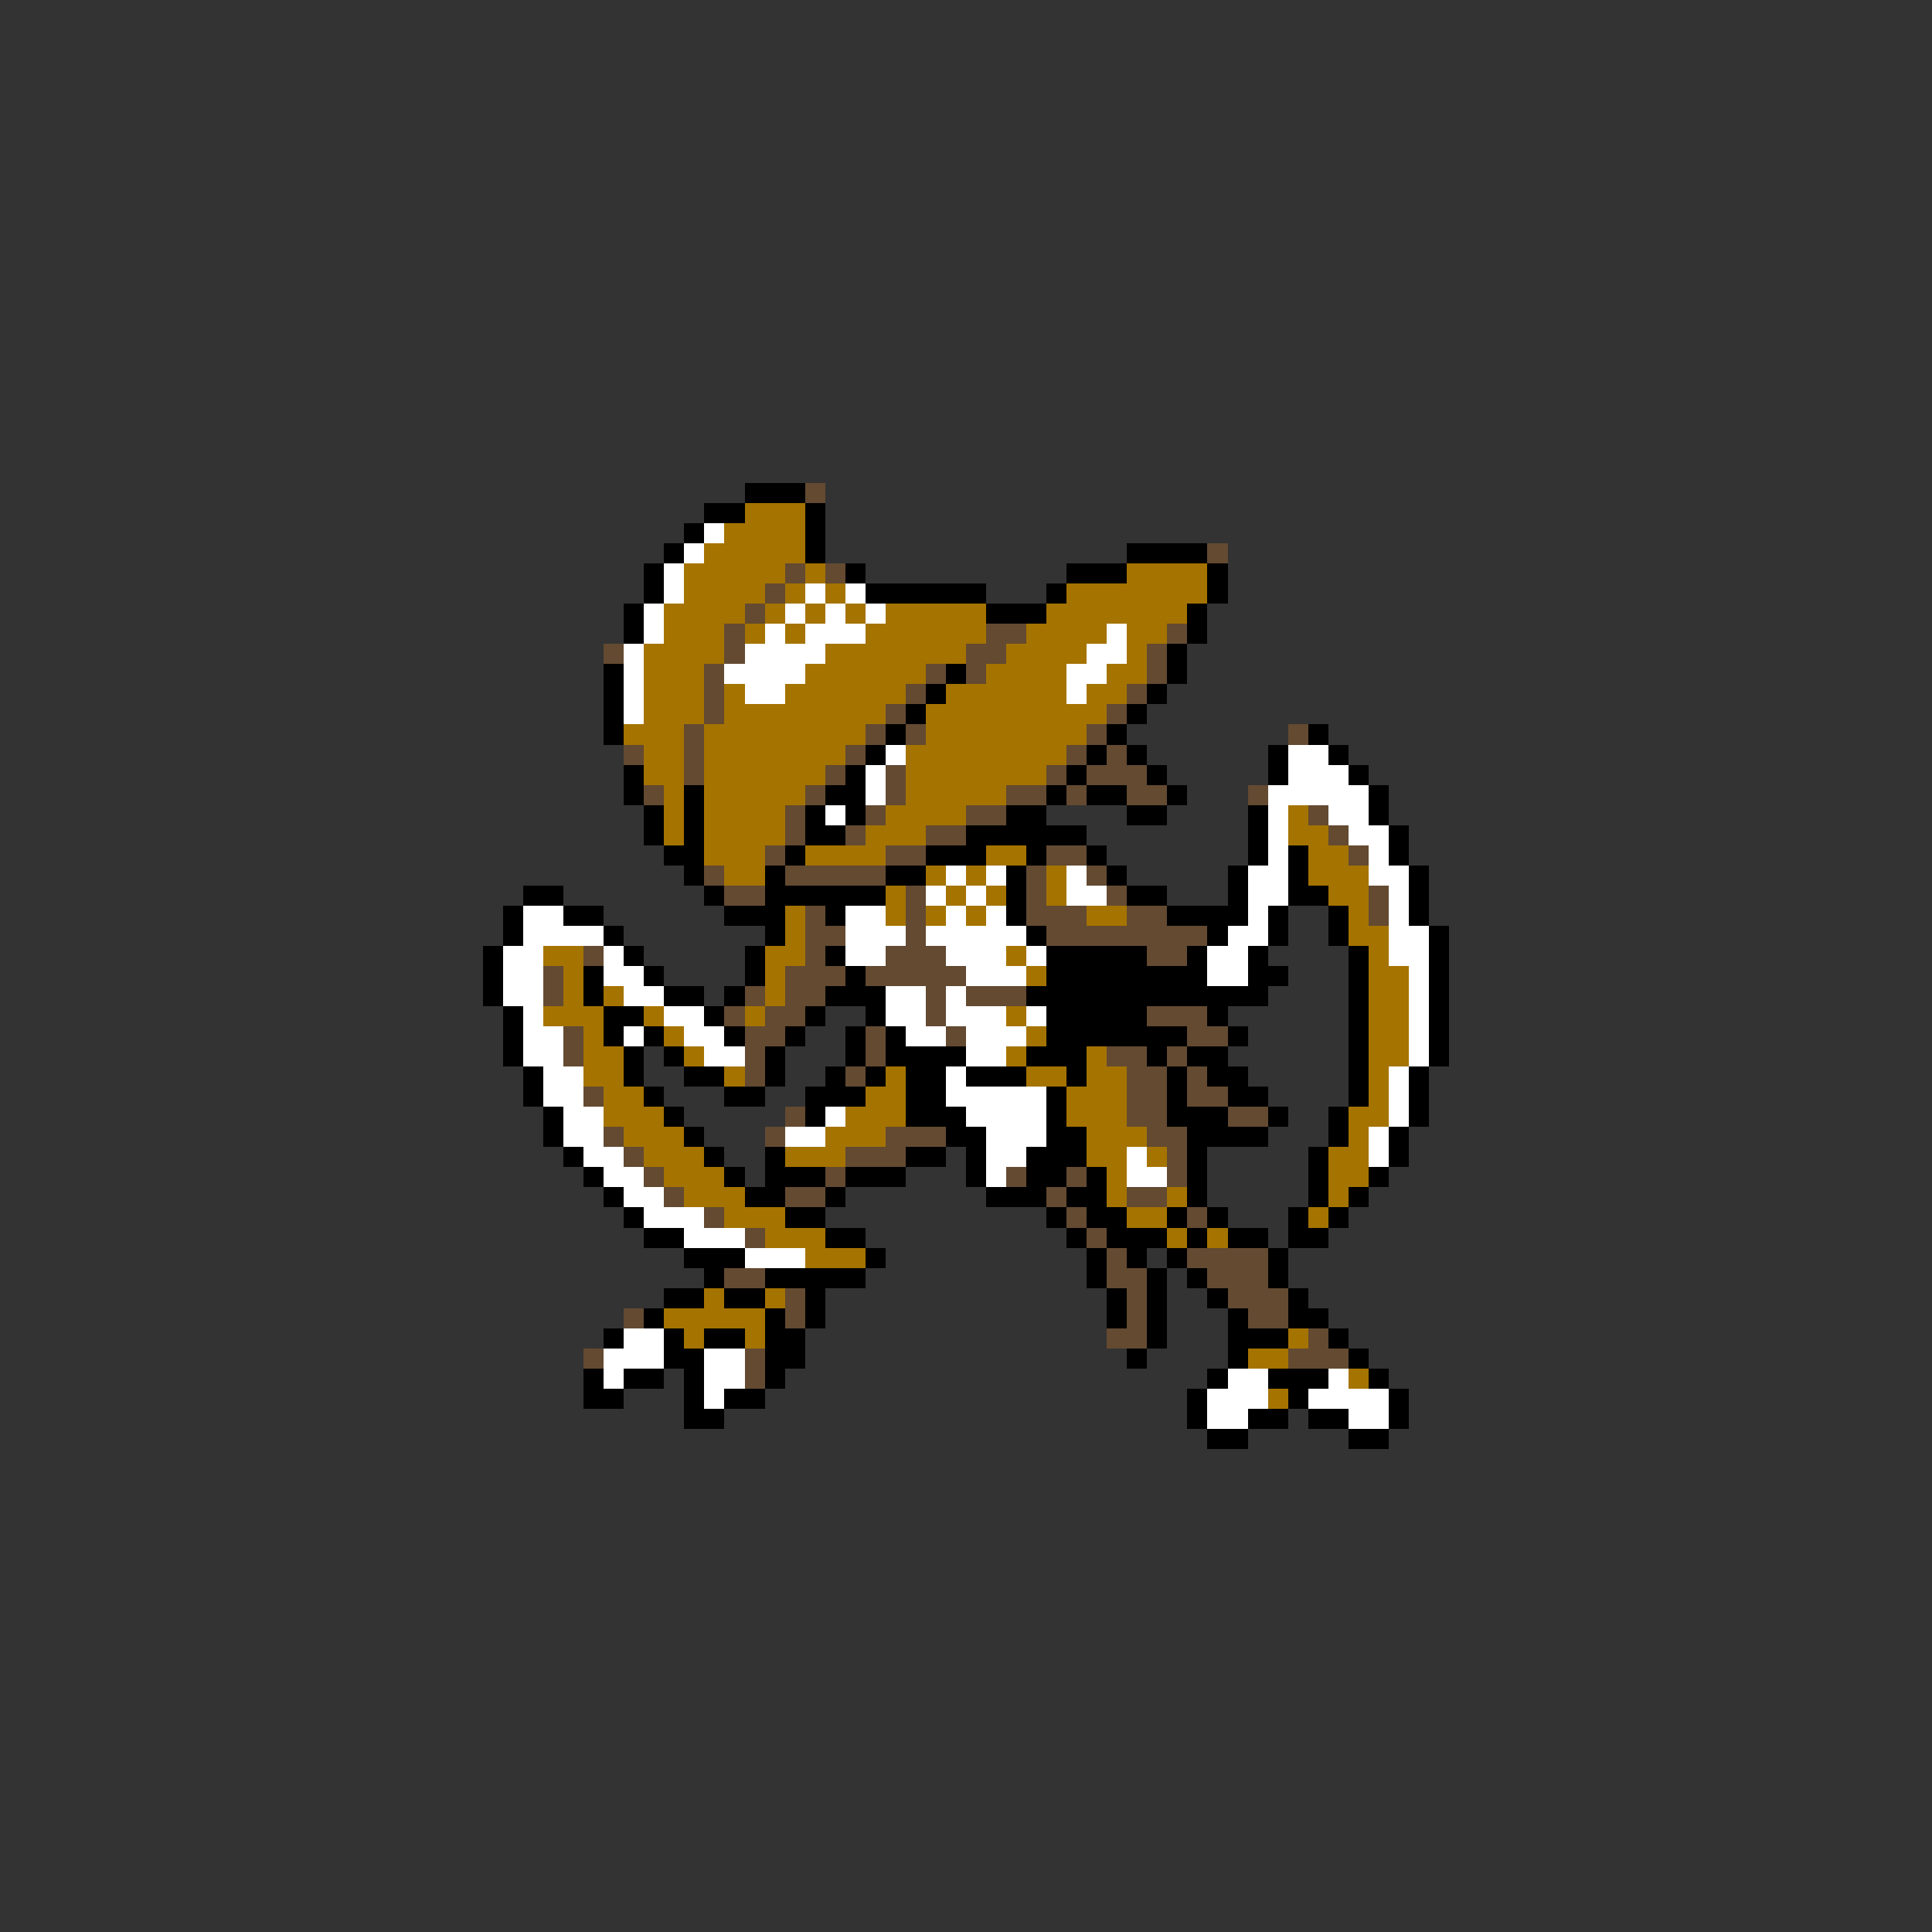 <svg xmlns="http://www.w3.org/2000/svg" viewBox="0 -0.5 96 96" shape-rendering="crispEdges">
<rect x="0" y="-0.5" width="96" height="96" fill="#333333" stroke="none"/>
<path stroke="#000000" d="M37 24h3M35 25h2M40 25h1M34 26h1M40 26h1M33 27h1M40 27h1M56 27h4M32 28h1M42 28h1M53 28h3M60 28h1M32 29h1M43 29h6M52 29h1M60 29h1M31 30h1M49 30h3M59 30h1M31 31h1M59 31h1M58 32h1M30 33h1M47 33h1M58 33h1M30 34h1M46 34h1M57 34h1M30 35h1M45 35h1M56 35h1M30 36h1M44 36h1M55 36h1M65 36h1M43 37h1M54 37h1M56 37h1M63 37h1M66 37h1M31 38h1M42 38h1M53 38h1M57 38h1M63 38h1M67 38h1M31 39h1M34 39h1M41 39h2M52 39h1M54 39h2M58 39h1M68 39h1M32 40h1M34 40h1M40 40h1M42 40h1M50 40h2M56 40h2M62 40h1M68 40h1M32 41h1M34 41h1M40 41h2M48 41h6M62 41h1M69 41h1M33 42h2M39 42h1M46 42h3M51 42h1M54 42h1M62 42h1M64 42h1M69 42h1M34 43h1M38 43h1M44 43h2M50 43h1M55 43h1M61 43h1M64 43h1M70 43h1M26 44h2M35 44h1M38 44h6M50 44h1M56 44h2M61 44h1M64 44h2M70 44h1M25 45h1M28 45h2M36 45h3M41 45h1M50 45h1M58 45h4M63 45h1M66 45h1M70 45h1M25 46h1M30 46h1M38 46h1M51 46h1M60 46h1M63 46h1M66 46h1M71 46h1M24 47h1M31 47h1M37 47h1M41 47h1M52 47h5M59 47h1M62 47h1M67 47h1M71 47h1M24 48h1M29 48h1M32 48h1M37 48h1M42 48h1M52 48h8M62 48h2M67 48h1M71 48h1M24 49h1M29 49h1M33 49h2M36 49h1M41 49h3M51 49h12M67 49h1M71 49h1M25 50h1M30 50h2M35 50h1M40 50h1M43 50h1M52 50h5M60 50h1M67 50h1M71 50h1M25 51h1M30 51h1M32 51h1M36 51h1M39 51h1M42 51h1M44 51h1M52 51h7M61 51h1M67 51h1M71 51h1M25 52h1M31 52h1M33 52h1M38 52h1M42 52h1M44 52h4M51 52h3M57 52h1M59 52h2M67 52h1M71 52h1M26 53h1M31 53h1M34 53h2M38 53h1M41 53h1M43 53h1M45 53h2M48 53h3M53 53h1M58 53h1M60 53h2M67 53h1M70 53h1M26 54h1M32 54h1M36 54h2M40 54h3M45 54h2M52 54h1M58 54h1M61 54h2M67 54h1M70 54h1M27 55h1M33 55h1M40 55h1M45 55h3M52 55h1M58 55h3M63 55h1M66 55h1M70 55h1M27 56h1M34 56h1M47 56h2M52 56h2M59 56h4M66 56h1M69 56h1M28 57h1M35 57h1M38 57h1M45 57h2M48 57h1M51 57h3M59 57h1M65 57h1M69 57h1M29 58h1M36 58h1M38 58h3M42 58h3M48 58h1M51 58h2M54 58h1M59 58h1M65 58h1M68 58h1M30 59h1M37 59h2M41 59h1M49 59h3M53 59h2M59 59h1M65 59h1M67 59h1M31 60h1M39 60h2M52 60h1M54 60h2M58 60h1M60 60h1M64 60h1M66 60h1M32 61h2M41 61h2M53 61h1M55 61h3M59 61h1M61 61h2M64 61h2M34 62h3M43 62h1M54 62h1M56 62h1M58 62h1M63 62h1M35 63h1M38 63h5M54 63h1M57 63h1M59 63h1M63 63h1M33 64h2M36 64h2M40 64h1M55 64h1M57 64h1M60 64h1M64 64h1M32 65h1M38 65h1M40 65h1M55 65h1M57 65h1M61 65h1M64 65h2M30 66h1M33 66h1M35 66h2M38 66h2M57 66h1M61 66h3M66 66h1M33 67h2M38 67h2M56 67h1M61 67h1M67 67h1M29 68h1M31 68h2M34 68h1M38 68h1M60 68h1M63 68h3M68 68h1M29 69h2M34 69h1M36 69h2M59 69h1M64 69h1M69 69h1M34 70h2M59 70h1M62 70h2M65 70h2M69 70h1M60 71h2M67 71h2" />
<path stroke="#634a31" d="M40 24h1M60 27h1M39 28h1M41 28h1M38 29h1M37 30h1M36 31h1M49 31h2M58 31h1M30 32h1M36 32h1M48 32h2M57 32h1M35 33h1M46 33h1M48 33h1M57 33h1M35 34h1M45 34h1M56 34h1M35 35h1M44 35h1M55 35h1M34 36h1M43 36h1M45 36h1M54 36h1M64 36h1M31 37h1M34 37h1M42 37h1M53 37h1M55 37h1M34 38h1M41 38h1M44 38h1M52 38h1M54 38h3M32 39h1M40 39h1M44 39h1M50 39h2M53 39h1M56 39h2M62 39h1M39 40h1M43 40h1M48 40h2M65 40h1M39 41h1M42 41h1M46 41h2M66 41h1M38 42h1M44 42h2M52 42h2M67 42h1M35 43h1M39 43h5M51 43h1M54 43h1M36 44h2M45 44h1M51 44h1M55 44h1M68 44h1M40 45h1M45 45h1M51 45h3M56 45h2M68 45h1M40 46h2M45 46h1M52 46h8M29 47h1M40 47h1M44 47h3M57 47h2M27 48h1M39 48h3M43 48h5M27 49h1M37 49h1M39 49h2M46 49h1M48 49h3M36 50h1M38 50h2M46 50h1M57 50h3M28 51h1M37 51h2M43 51h1M47 51h1M59 51h2M28 52h1M37 52h1M43 52h1M55 52h2M58 52h1M37 53h1M42 53h1M56 53h2M59 53h1M29 54h1M56 54h2M59 54h2M39 55h1M56 55h2M61 55h2M30 56h1M38 56h1M44 56h3M57 56h2M31 57h1M42 57h3M58 57h1M32 58h1M41 58h1M50 58h1M53 58h1M58 58h1M33 59h1M39 59h2M52 59h1M56 59h2M35 60h1M53 60h1M59 60h1M37 61h1M54 61h1M55 62h1M59 62h4M36 63h2M55 63h2M60 63h3M39 64h1M56 64h1M61 64h3M31 65h1M39 65h1M56 65h1M62 65h2M55 66h2M65 66h1M29 67h1M37 67h1M64 67h3M37 68h1" />
<path stroke="#a57300" d="M37 25h3M36 26h4M35 27h5M34 28h5M40 28h1M56 28h4M34 29h4M39 29h1M41 29h1M53 29h7M33 30h4M38 30h1M40 30h1M42 30h1M44 30h5M52 30h7M33 31h3M37 31h1M39 31h1M43 31h6M51 31h4M56 31h2M32 32h4M41 32h7M50 32h4M56 32h1M32 33h3M40 33h6M49 33h4M55 33h2M32 34h3M36 34h1M39 34h6M47 34h6M54 34h2M32 35h3M36 35h8M46 35h9M31 36h3M35 36h8M46 36h8M32 37h2M35 37h7M45 37h8M32 38h2M35 38h6M45 38h7M33 39h1M35 39h5M45 39h5M33 40h1M35 40h4M44 40h4M64 40h1M33 41h1M35 41h4M43 41h3M64 41h2M35 42h3M40 42h4M49 42h2M65 42h2M36 43h2M46 43h1M48 43h1M52 43h1M65 43h3M44 44h1M47 44h1M49 44h1M52 44h1M66 44h2M39 45h1M44 45h1M46 45h1M48 45h1M54 45h2M67 45h1M39 46h1M67 46h2M27 47h2M38 47h2M50 47h1M68 47h1M28 48h1M38 48h1M51 48h1M68 48h2M28 49h1M30 49h1M38 49h1M68 49h2M27 50h3M32 50h1M37 50h1M50 50h1M68 50h2M29 51h1M33 51h1M51 51h1M68 51h2M29 52h2M34 52h1M50 52h1M54 52h1M68 52h2M29 53h2M36 53h1M44 53h1M51 53h2M54 53h2M68 53h1M30 54h2M43 54h2M53 54h3M68 54h1M30 55h3M42 55h3M53 55h3M67 55h2M31 56h3M41 56h3M54 56h3M67 56h1M32 57h3M39 57h3M54 57h2M57 57h1M66 57h2M33 58h3M55 58h1M66 58h2M34 59h3M55 59h1M58 59h1M66 59h1M36 60h3M56 60h2M65 60h1M38 61h3M58 61h1M60 61h1M40 62h3M35 64h1M38 64h1M33 65h5M34 66h1M37 66h1M64 66h1M62 67h2M67 68h1M63 69h1" />
<path stroke="#ffffff" d="M35 26h1M34 27h1M33 28h1M33 29h1M40 29h1M42 29h1M32 30h1M39 30h1M41 30h1M43 30h1M32 31h1M38 31h1M40 31h3M55 31h1M31 32h1M37 32h4M54 32h2M31 33h1M36 33h4M53 33h2M31 34h1M37 34h2M53 34h1M31 35h1M44 37h1M64 37h2M43 38h1M64 38h3M43 39h1M63 39h5M41 40h1M63 40h1M66 40h2M63 41h1M67 41h2M63 42h1M68 42h1M47 43h1M49 43h1M53 43h1M62 43h2M68 43h2M46 44h1M48 44h1M53 44h2M62 44h2M69 44h1M26 45h2M42 45h2M47 45h1M49 45h1M62 45h1M69 45h1M26 46h4M42 46h3M46 46h5M61 46h2M69 46h2M25 47h2M30 47h1M42 47h2M47 47h3M51 47h1M60 47h2M69 47h2M25 48h2M30 48h2M48 48h3M60 48h2M70 48h1M25 49h2M31 49h2M44 49h2M47 49h1M70 49h1M26 50h1M33 50h2M44 50h2M47 50h3M51 50h1M70 50h1M26 51h2M31 51h1M34 51h2M45 51h2M48 51h3M70 51h1M26 52h2M35 52h2M48 52h2M70 52h1M27 53h2M47 53h1M69 53h1M27 54h2M47 54h5M69 54h1M28 55h2M41 55h1M48 55h4M69 55h1M28 56h2M39 56h2M49 56h3M68 56h1M29 57h2M49 57h2M56 57h1M68 57h1M30 58h2M49 58h1M56 58h2M31 59h2M32 60h3M34 61h3M37 62h3M31 66h2M30 67h3M35 67h2M30 68h1M35 68h2M61 68h2M66 68h1M35 69h1M60 69h3M65 69h4M60 70h2M67 70h2" />
</svg>